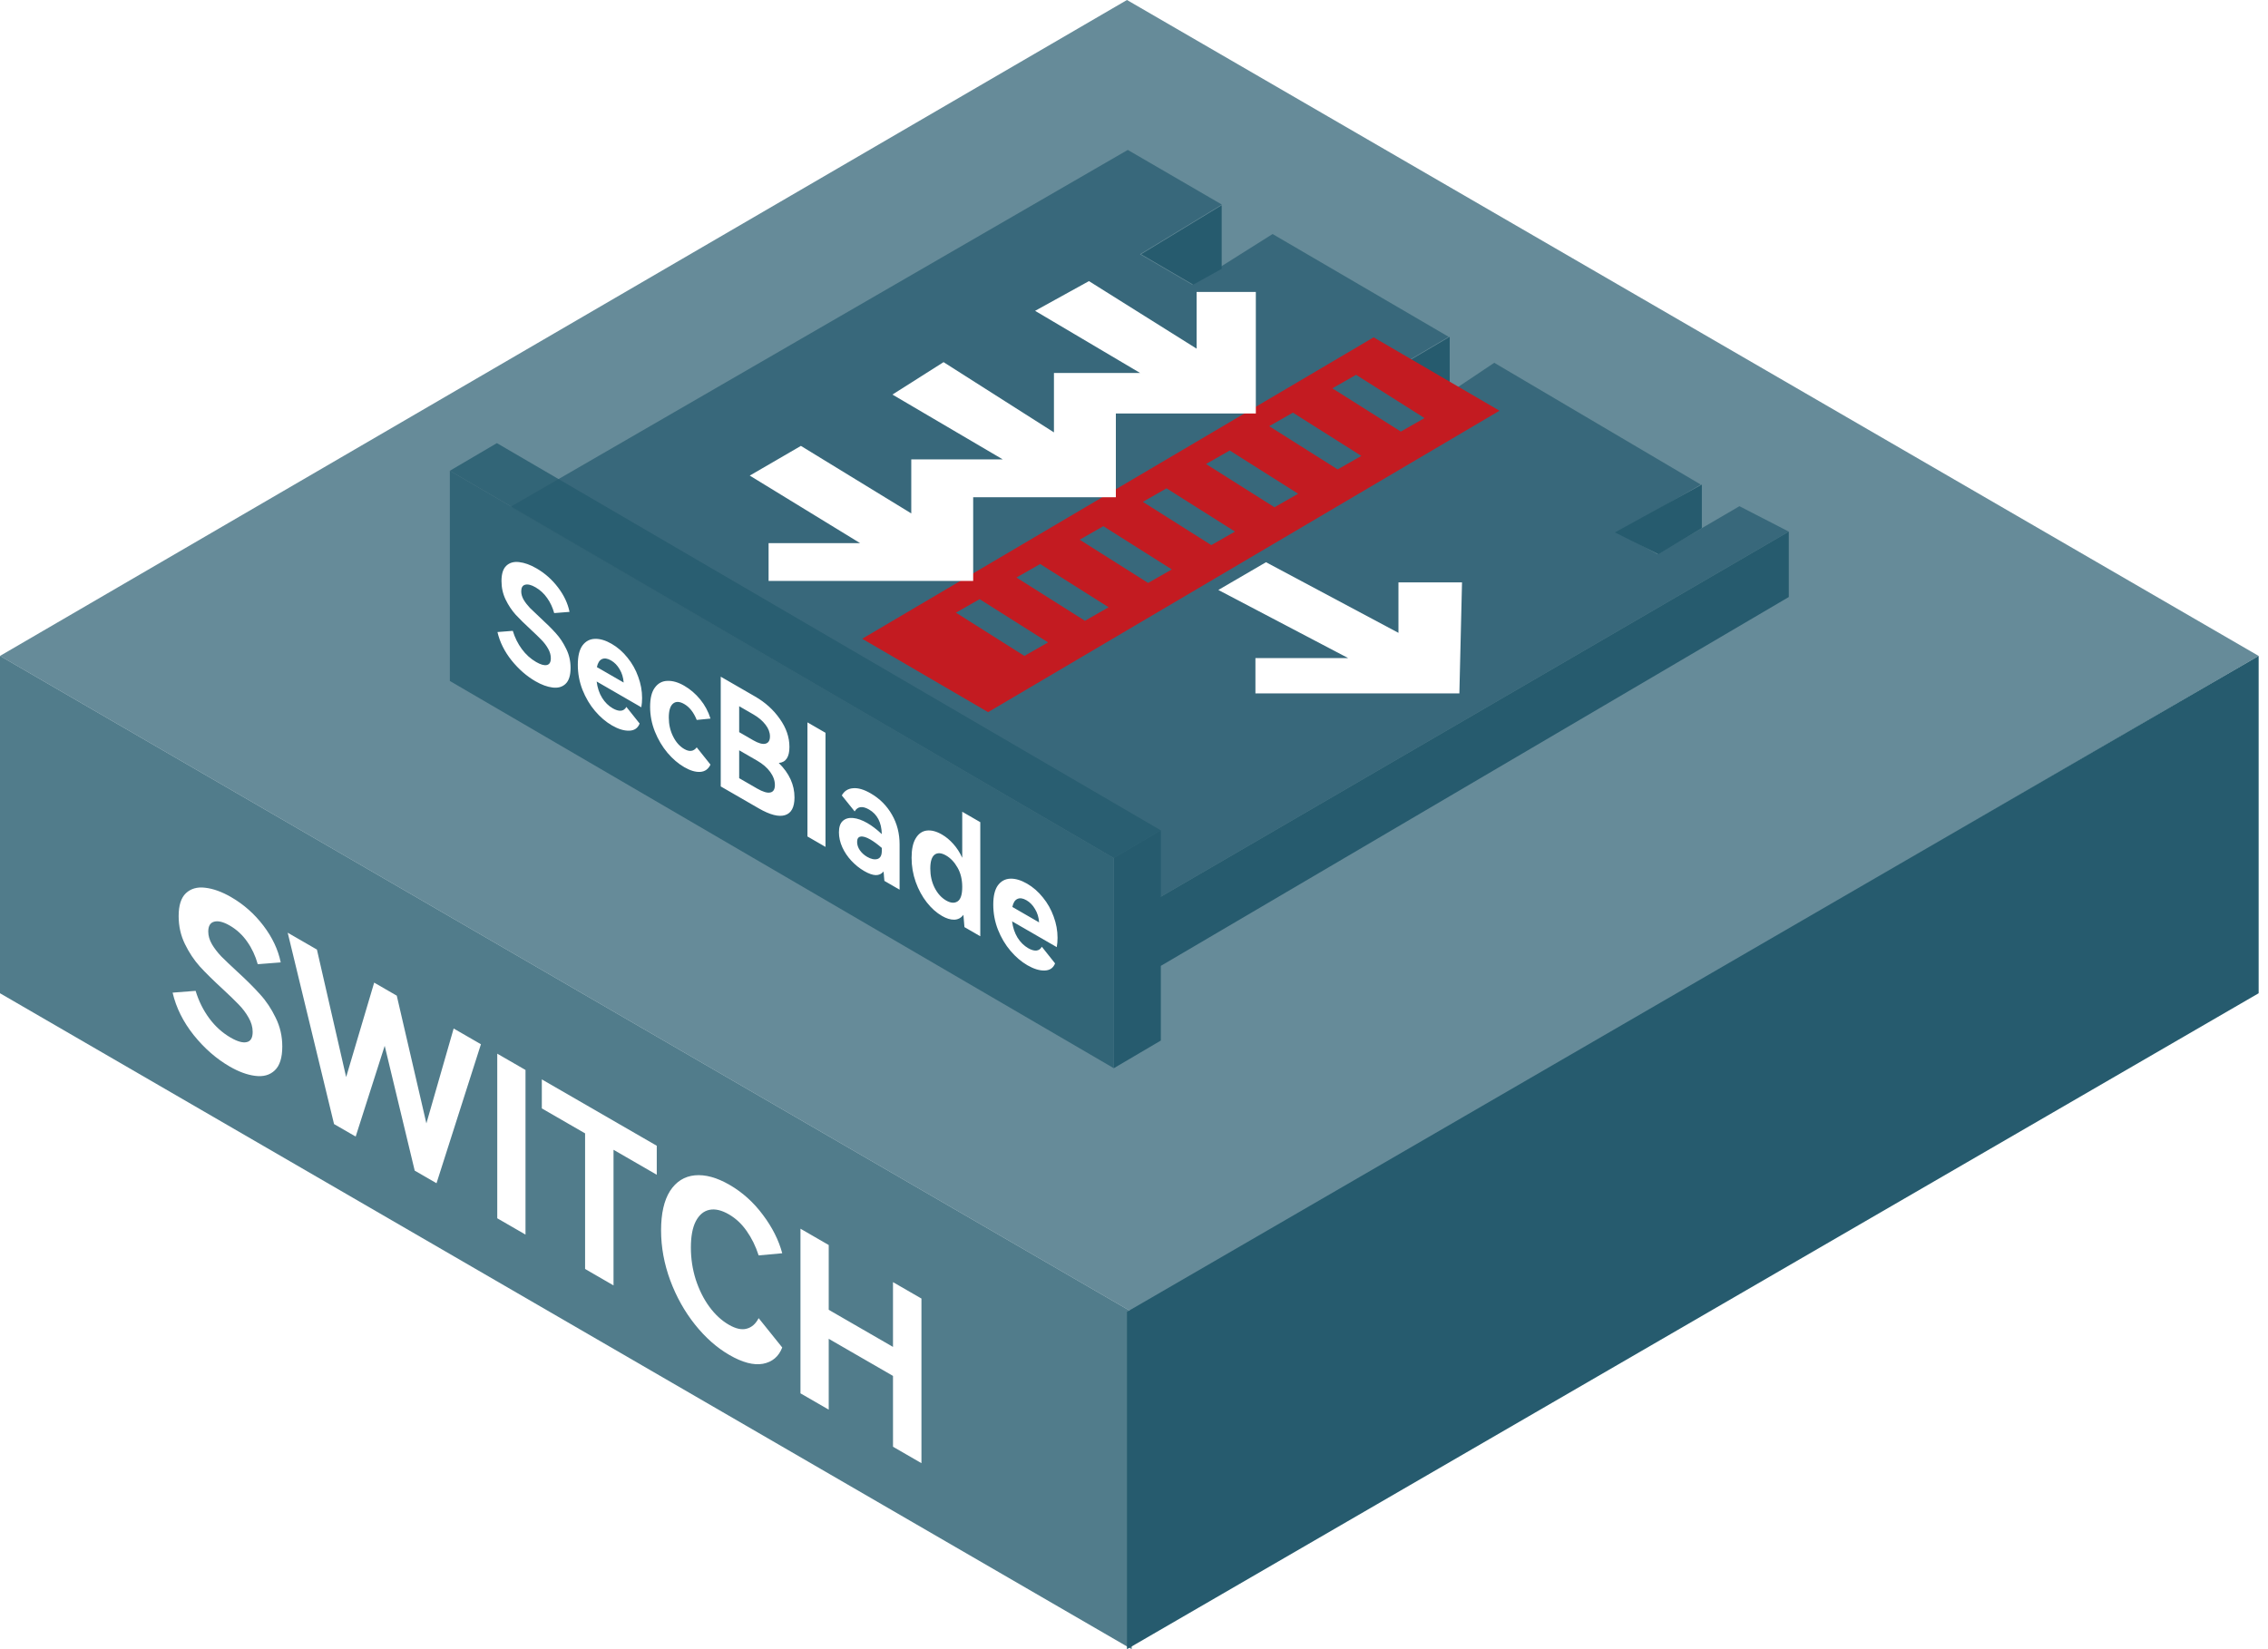 <svg width="121" height="88" viewBox="0 0 121 88" fill="none" xmlns="http://www.w3.org/2000/svg">
<path fill-rule="evenodd" clip-rule="evenodd" d="M0 35L60.376 70V88L0 53V35Z" fill="#265B6E" fill-opacity="0.8"/>
<g filter="url(#filter0_b_54_1615)">
<path fill-rule="evenodd" clip-rule="evenodd" d="M60.125 0L120.501 35L60.376 70L0 35L60.125 0Z" fill="#265B6E" fill-opacity="0.7"/>
</g>
<path fill-rule="evenodd" clip-rule="evenodd" d="M120.501 35L60.125 70V88L120.501 53V35Z" fill="#265B6E"/>
<path fill-rule="evenodd" clip-rule="evenodd" d="M60.169 8L65.186 10.915L60.821 13.566L63.605 15.19L67.894 12.488L77.288 17.973L73.346 20.292L75.897 21.916L79.72 19.358L90.74 25.858L86.333 28.41L88.421 29.569L92.801 27.011L95.434 28.367L61.931 47.849L59.422 45.783L27.247 27.039L60.169 8Z" fill="#265B6E" fill-opacity="0.7"/>
<path fill-rule="evenodd" clip-rule="evenodd" d="M24 25.12L59.422 45.783V57L24 36.337V25.12Z" fill="#265B6E" fill-opacity="0.8"/>
<path fill-rule="evenodd" clip-rule="evenodd" d="M65.178 10.952L60.877 13.566L63.66 15.19L65.178 14.346V10.952ZM77.343 17.973L73.401 20.292L75.952 21.916L77.343 20.988V17.973ZM86.157 28.41L90.795 25.858V28.178L88.476 29.569L86.157 28.41ZM61.931 47.849L95.434 28.367V31.857L61.931 51.539V55.524L59.422 57V45.783L61.931 44.307V47.849Z" fill="#265B6E"/>
<g filter="url(#filter1_b_54_1615)">
<path fill-rule="evenodd" clip-rule="evenodd" d="M24 25.12L59.422 45.783L61.931 44.307L26.509 23.645L24 25.12Z" fill="#265B6E" fill-opacity="0.8"/>
</g>
<g filter="url(#filter2_d_54_1615)">
<path fill-rule="evenodd" clip-rule="evenodd" d="M46 33.084L73.284 17L80 20.916L52.716 37L46 33.084ZM71.084 19.721L72.348 19L76 21.308L74.736 22.029L71.084 19.721ZM67.713 21.74L68.978 21.019L72.629 23.327L71.365 24.048L67.713 21.74ZM65.607 23.038L64.343 23.76L67.994 26.067L69.258 25.346L65.607 23.038ZM60.972 25.779L62.236 25.058L65.888 27.365L64.624 28.087L60.972 25.779ZM58.865 27.077L57.601 27.798L61.253 30.106L62.517 29.385L58.865 27.077ZM54.23 29.817L55.494 29.096L59.146 31.404L57.882 32.125L54.23 29.817ZM52.264 30.971L51 31.692L54.652 34L55.916 33.279L52.264 30.971Z" fill="#C31B21"/>
</g>
<g filter="url(#filter3_d_54_1615)">
<path fill-rule="evenodd" clip-rule="evenodd" d="M40 24.378L42.729 22.793L48.617 26.396V23.514H53.5L47.612 20.054L50.34 18.324L56.229 22.072V18.901H60.825L55.223 15.586L58.096 14L63.84 17.604V14.577H67V21.063H59.532V25.532H51.92V30H41.005V27.982H45.888L40 24.378ZM65 30.481L67.543 29L74.609 32.769V30.077H78L77.859 36H66.978V34.115H71.924L65 30.481Z" fill="white"/>
</g>
<path d="M15.06 55.842C15.06 56.442 14.925 56.868 14.655 57.12C14.392 57.368 14.045 57.464 13.616 57.408C13.193 57.356 12.739 57.19 12.254 56.91C11.548 56.502 10.91 55.946 10.342 55.242C9.774 54.53 9.396 53.772 9.209 52.968L10.436 52.872C10.602 53.416 10.844 53.904 11.163 54.336C11.482 54.768 11.863 55.112 12.306 55.368C12.666 55.576 12.951 55.656 13.158 55.608C13.373 55.564 13.48 55.382 13.48 55.062C13.48 54.806 13.408 54.552 13.262 54.3C13.124 54.052 12.947 53.818 12.732 53.598C12.524 53.382 12.237 53.104 11.87 52.764C11.378 52.312 10.976 51.916 10.664 51.576C10.352 51.228 10.086 50.826 9.864 50.37C9.642 49.914 9.531 49.418 9.531 48.882C9.531 48.314 9.66 47.908 9.916 47.664C10.179 47.416 10.522 47.318 10.945 47.37C11.374 47.418 11.835 47.584 12.327 47.868C12.999 48.256 13.574 48.764 14.052 49.392C14.53 50.02 14.838 50.674 14.977 51.354L13.751 51.45C13.626 51.002 13.439 50.602 13.189 50.25C12.94 49.89 12.628 49.602 12.254 49.386C11.915 49.19 11.637 49.122 11.423 49.182C11.215 49.238 11.111 49.414 11.111 49.71C11.111 49.934 11.177 50.16 11.309 50.388C11.44 50.608 11.606 50.824 11.807 51.036C12.015 51.244 12.292 51.508 12.639 51.828C13.137 52.284 13.55 52.694 13.875 53.058C14.201 53.414 14.478 53.83 14.707 54.306C14.942 54.778 15.06 55.29 15.06 55.842ZM21.168 53.129L22.748 59.945L24.203 54.881L25.658 55.721L23.289 63.137L22.125 62.465L20.524 55.805L18.976 60.647L17.822 59.981L15.349 49.769L16.908 50.669L18.467 57.473L19.963 52.433L21.168 53.129ZM28.036 65.878L26.529 65.008L26.529 56.224L28.036 57.094L28.036 65.878ZM28.907 57.597L35.039 61.138L35.039 62.686L32.732 61.353L32.732 68.59L31.215 67.713L31.215 60.477L28.907 59.145L28.907 57.597ZM38.886 70.69C39.253 70.902 39.568 70.972 39.831 70.9C40.101 70.832 40.316 70.644 40.475 70.337L41.733 71.903C41.546 72.386 41.203 72.677 40.704 72.772C40.205 72.861 39.609 72.704 38.917 72.304C38.245 71.916 37.632 71.374 37.077 70.678C36.523 69.982 36.083 69.196 35.757 68.32C35.432 67.436 35.269 66.546 35.269 65.65C35.269 64.754 35.428 64.054 35.747 63.55C36.072 63.05 36.512 62.772 37.067 62.716C37.628 62.664 38.244 62.832 38.916 63.22C39.609 63.62 40.205 64.156 40.704 64.829C41.203 65.493 41.546 66.174 41.733 66.874L40.475 66.989C40.316 66.496 40.101 66.061 39.831 65.68C39.568 65.305 39.252 65.01 38.885 64.798C38.497 64.574 38.151 64.494 37.846 64.558C37.541 64.622 37.299 64.826 37.119 65.17C36.946 65.51 36.859 65.976 36.859 66.568C36.859 67.16 36.946 67.73 37.119 68.278C37.299 68.83 37.541 69.314 37.846 69.73C38.151 70.146 38.498 70.466 38.886 70.69ZM44.213 69.891L47.642 71.871L47.642 68.415L49.16 69.291L49.16 78.075L47.643 77.199L47.642 73.419L44.213 71.439L44.213 75.219L42.706 74.349L42.706 65.564L44.213 66.435L44.213 69.891Z" fill="white"/>
<path d="M30.441 35.642C30.441 36.042 30.35 36.326 30.17 36.494C29.995 36.659 29.764 36.723 29.477 36.686C29.196 36.651 28.893 36.54 28.57 36.354C28.099 36.082 27.674 35.711 27.295 35.242C26.916 34.767 26.665 34.262 26.54 33.726L27.358 33.662C27.468 34.024 27.63 34.35 27.843 34.638C28.055 34.926 28.309 35.155 28.605 35.326C28.845 35.464 29.034 35.518 29.173 35.486C29.316 35.456 29.387 35.335 29.387 35.122C29.387 34.951 29.339 34.782 29.242 34.614C29.149 34.448 29.032 34.292 28.889 34.146C28.75 34.002 28.558 33.816 28.314 33.59C27.986 33.288 27.718 33.024 27.51 32.798C27.302 32.566 27.124 32.298 26.976 31.994C26.829 31.69 26.755 31.359 26.755 31.002C26.755 30.623 26.84 30.352 27.011 30.19C27.186 30.024 27.415 29.959 27.697 29.994C27.983 30.026 28.29 30.136 28.618 30.326C29.066 30.584 29.45 30.923 29.768 31.342C30.087 31.76 30.293 32.196 30.385 32.65L29.567 32.714C29.484 32.415 29.36 32.148 29.193 31.914C29.027 31.674 28.819 31.482 28.57 31.338C28.343 31.207 28.159 31.162 28.015 31.202C27.877 31.239 27.808 31.356 27.808 31.554C27.808 31.703 27.852 31.854 27.939 32.006C28.027 32.152 28.138 32.296 28.272 32.438C28.41 32.576 28.595 32.752 28.826 32.966C29.159 33.27 29.433 33.543 29.651 33.786C29.868 34.023 30.052 34.3 30.205 34.618C30.362 34.932 30.441 35.274 30.441 35.642ZM32.628 34.353C32.947 34.537 33.229 34.782 33.474 35.089C33.723 35.393 33.915 35.733 34.048 36.109C34.187 36.482 34.256 36.861 34.256 37.245C34.256 37.416 34.243 37.581 34.215 37.741L31.832 36.365C31.873 36.698 31.97 36.989 32.123 37.237C32.275 37.48 32.464 37.666 32.691 37.797C32.852 37.89 32.995 37.933 33.12 37.925C33.25 37.914 33.349 37.846 33.418 37.721L34.125 38.609C34.028 38.857 33.841 38.984 33.564 38.989C33.291 38.997 32.986 38.904 32.649 38.709C32.326 38.522 32.026 38.266 31.748 37.941C31.471 37.616 31.247 37.238 31.076 36.809C30.91 36.382 30.827 35.937 30.827 35.473C30.827 35.014 30.91 34.67 31.076 34.441C31.247 34.214 31.469 34.097 31.741 34.089C32.014 34.081 32.31 34.169 32.628 34.353ZM32.601 35.241C32.411 35.132 32.249 35.108 32.116 35.169C31.982 35.23 31.892 35.373 31.845 35.597L33.273 36.421C33.254 36.154 33.182 35.918 33.058 35.713C32.938 35.505 32.785 35.348 32.601 35.241ZM36.506 39.968C36.783 40.128 37.004 40.098 37.171 39.88L37.905 40.8C37.79 41.042 37.607 41.172 37.358 41.188C37.108 41.204 36.824 41.12 36.506 40.936C36.187 40.752 35.889 40.497 35.612 40.172C35.335 39.841 35.111 39.464 34.94 39.04C34.769 38.61 34.684 38.169 34.684 37.716C34.684 37.257 34.769 36.914 34.94 36.688C35.111 36.456 35.335 36.337 35.612 36.332C35.889 36.321 36.187 36.408 36.505 36.592C36.824 36.776 37.108 37.02 37.358 37.324C37.607 37.628 37.789 37.968 37.905 38.344L37.171 38.416C37.009 38.013 36.787 37.73 36.505 37.568C36.256 37.424 36.055 37.417 35.903 37.548C35.755 37.676 35.681 37.924 35.681 38.292C35.681 38.654 35.757 38.989 35.91 39.296C36.062 39.602 36.261 39.826 36.506 39.968ZM41.549 40.712C42.108 41.264 42.387 41.876 42.387 42.548C42.387 43.076 42.219 43.392 41.882 43.496C41.549 43.602 41.08 43.481 40.475 43.132L38.452 41.964L38.452 36.108L40.288 37.168C40.828 37.48 41.267 37.877 41.604 38.36C41.946 38.84 42.117 39.338 42.117 39.856C42.117 40.394 41.928 40.68 41.549 40.712ZM39.436 37.684L39.436 39.068L40.191 39.504C40.463 39.661 40.678 39.721 40.835 39.684C40.997 39.644 41.078 39.514 41.078 39.296C41.078 39.082 40.999 38.874 40.842 38.672C40.685 38.464 40.468 38.28 40.191 38.12L39.436 37.684ZM40.392 42.076C40.697 42.252 40.93 42.322 41.092 42.288C41.258 42.256 41.341 42.122 41.341 41.888C41.341 41.653 41.258 41.421 41.092 41.192C40.93 40.965 40.694 40.762 40.385 40.584L39.436 40.036L39.436 41.524L40.392 42.076ZM44.041 45.191L43.078 44.634L43.078 38.546L44.041 39.102L44.041 45.191ZM46.449 42.333C46.934 42.613 47.312 42.992 47.585 43.469C47.858 43.941 47.994 44.47 47.994 45.057L47.994 47.473L47.183 47.005C47.179 46.96 47.172 46.886 47.163 46.785C47.158 46.681 47.149 46.587 47.135 46.505C47.029 46.636 46.89 46.7 46.719 46.697C46.553 46.691 46.35 46.62 46.109 46.481C45.86 46.337 45.631 46.154 45.424 45.933C45.22 45.714 45.059 45.474 44.939 45.213C44.819 44.946 44.758 44.679 44.758 44.413C44.758 44.136 44.825 43.934 44.959 43.809C45.098 43.681 45.283 43.627 45.514 43.649C45.745 43.67 45.998 43.761 46.276 43.921C46.525 44.065 46.781 44.261 47.045 44.509C47.031 43.888 46.804 43.45 46.366 43.197C46.015 42.994 45.758 43.028 45.597 43.297L44.911 42.445C45.04 42.21 45.239 42.082 45.507 42.061C45.775 42.034 46.089 42.125 46.449 42.333ZM47.045 45.245C46.814 45.047 46.613 44.9 46.442 44.801C46.216 44.67 46.04 44.617 45.915 44.641C45.791 44.66 45.728 44.754 45.728 44.925C45.728 45.08 45.777 45.227 45.874 45.369C45.975 45.513 46.105 45.63 46.262 45.721C46.47 45.841 46.652 45.88 46.809 45.837C46.966 45.789 47.045 45.645 47.045 45.405L47.045 45.245ZM51.336 43.315L52.299 43.871L52.299 49.959L51.454 49.471C51.431 49.148 51.413 48.929 51.399 48.815C51.274 48.983 51.11 49.069 50.907 49.075C50.708 49.078 50.491 49.011 50.256 48.875C49.96 48.704 49.69 48.463 49.445 48.151C49.2 47.839 49.004 47.477 48.856 47.067C48.708 46.651 48.634 46.219 48.634 45.771C48.634 45.317 48.708 44.971 48.856 44.731C49.004 44.485 49.2 44.348 49.445 44.319C49.69 44.289 49.96 44.36 50.255 44.531C50.472 44.656 50.673 44.823 50.858 45.031C51.048 45.242 51.207 45.488 51.336 45.771L51.336 43.315ZM50.477 48.051C50.717 48.19 50.921 48.206 51.087 48.099C51.253 47.992 51.336 47.736 51.336 47.331C51.336 46.931 51.253 46.587 51.087 46.299C50.921 46.005 50.717 45.789 50.477 45.651C50.223 45.504 50.018 45.489 49.861 45.607C49.708 45.727 49.632 45.973 49.632 46.347C49.632 46.72 49.708 47.06 49.861 47.367C50.018 47.676 50.223 47.904 50.477 48.051ZM54.793 47.151C55.111 47.335 55.393 47.58 55.638 47.887C55.887 48.191 56.079 48.531 56.213 48.907C56.352 49.28 56.421 49.659 56.421 50.043C56.421 50.213 56.407 50.379 56.379 50.539L53.996 49.163C54.038 49.496 54.135 49.786 54.287 50.035C54.44 50.277 54.629 50.464 54.855 50.595C55.017 50.688 55.16 50.731 55.285 50.723C55.414 50.712 55.513 50.644 55.583 50.519L56.289 51.407C56.192 51.655 56.005 51.781 55.728 51.787C55.456 51.795 55.151 51.701 54.814 51.507C54.49 51.32 54.19 51.064 53.913 50.739C53.636 50.413 53.412 50.036 53.241 49.606C53.075 49.18 52.992 48.734 52.992 48.27C52.991 47.812 53.075 47.468 53.241 47.239C53.412 47.012 53.633 46.895 53.906 46.886C54.178 46.879 54.474 46.967 54.793 47.151ZM54.765 48.039C54.576 47.929 54.414 47.905 54.28 47.967C54.146 48.028 54.056 48.17 54.01 48.395L55.437 49.219C55.419 48.952 55.347 48.716 55.222 48.511C55.102 48.303 54.95 48.145 54.765 48.039Z" fill="white"/>
<defs>
<filter id="filter0_b_54_1615" x="-135.914" y="-135.914" width="392.329" height="341.828" filterUnits="userSpaceOnUse" color-interpolation-filters="sRGB">
<feFlood flood-opacity="0" result="BackgroundImageFix"/>
<feGaussianBlur in="BackgroundImageFix" stdDeviation="67.957"/>
<feComposite in2="SourceAlpha" operator="in" result="effect1_backgroundBlur_54_1615"/>
<feBlend mode="normal" in="SourceGraphic" in2="effect1_backgroundBlur_54_1615" result="shape"/>
</filter>
<filter id="filter1_b_54_1615" x="20" y="19.645" width="45.931" height="30.139" filterUnits="userSpaceOnUse" color-interpolation-filters="sRGB">
<feFlood flood-opacity="0" result="BackgroundImageFix"/>
<feGaussianBlur in="BackgroundImageFix" stdDeviation="2"/>
<feComposite in2="SourceAlpha" operator="in" result="effect1_backgroundBlur_54_1615"/>
<feBlend mode="normal" in="SourceGraphic" in2="effect1_backgroundBlur_54_1615" result="shape"/>
</filter>
<filter id="filter2_d_54_1615" x="46" y="17" width="34" height="21" filterUnits="userSpaceOnUse" color-interpolation-filters="sRGB">
<feFlood flood-opacity="0" result="BackgroundImageFix"/>
<feColorMatrix in="SourceAlpha" type="matrix" values="0 0 0 0 0 0 0 0 0 0 0 0 0 0 0 0 0 0 127 0" result="hardAlpha"/>
<feOffset dy="1"/>
<feColorMatrix type="matrix" values="0 0 0 0 0.448 0 0 0 0 0 0 0 0 0 0.016 0 0 0 1 0"/>
<feBlend mode="normal" in2="BackgroundImageFix" result="effect1_dropShadow_54_1615"/>
<feBlend mode="normal" in="SourceGraphic" in2="effect1_dropShadow_54_1615" result="shape"/>
</filter>
<filter id="filter3_d_54_1615" x="40" y="14" width="38" height="23" filterUnits="userSpaceOnUse" color-interpolation-filters="sRGB">
<feFlood flood-opacity="0" result="BackgroundImageFix"/>
<feColorMatrix in="SourceAlpha" type="matrix" values="0 0 0 0 0 0 0 0 0 0 0 0 0 0 0 0 0 0 127 0" result="hardAlpha"/>
<feOffset dy="1"/>
<feColorMatrix type="matrix" values="0 0 0 0 0.116 0 0 0 0 0.238 0 0 0 0 0.536 0 0 0 1 0"/>
<feBlend mode="normal" in2="BackgroundImageFix" result="effect1_dropShadow_54_1615"/>
<feBlend mode="normal" in="SourceGraphic" in2="effect1_dropShadow_54_1615" result="shape"/>
</filter>
</defs>
</svg>
